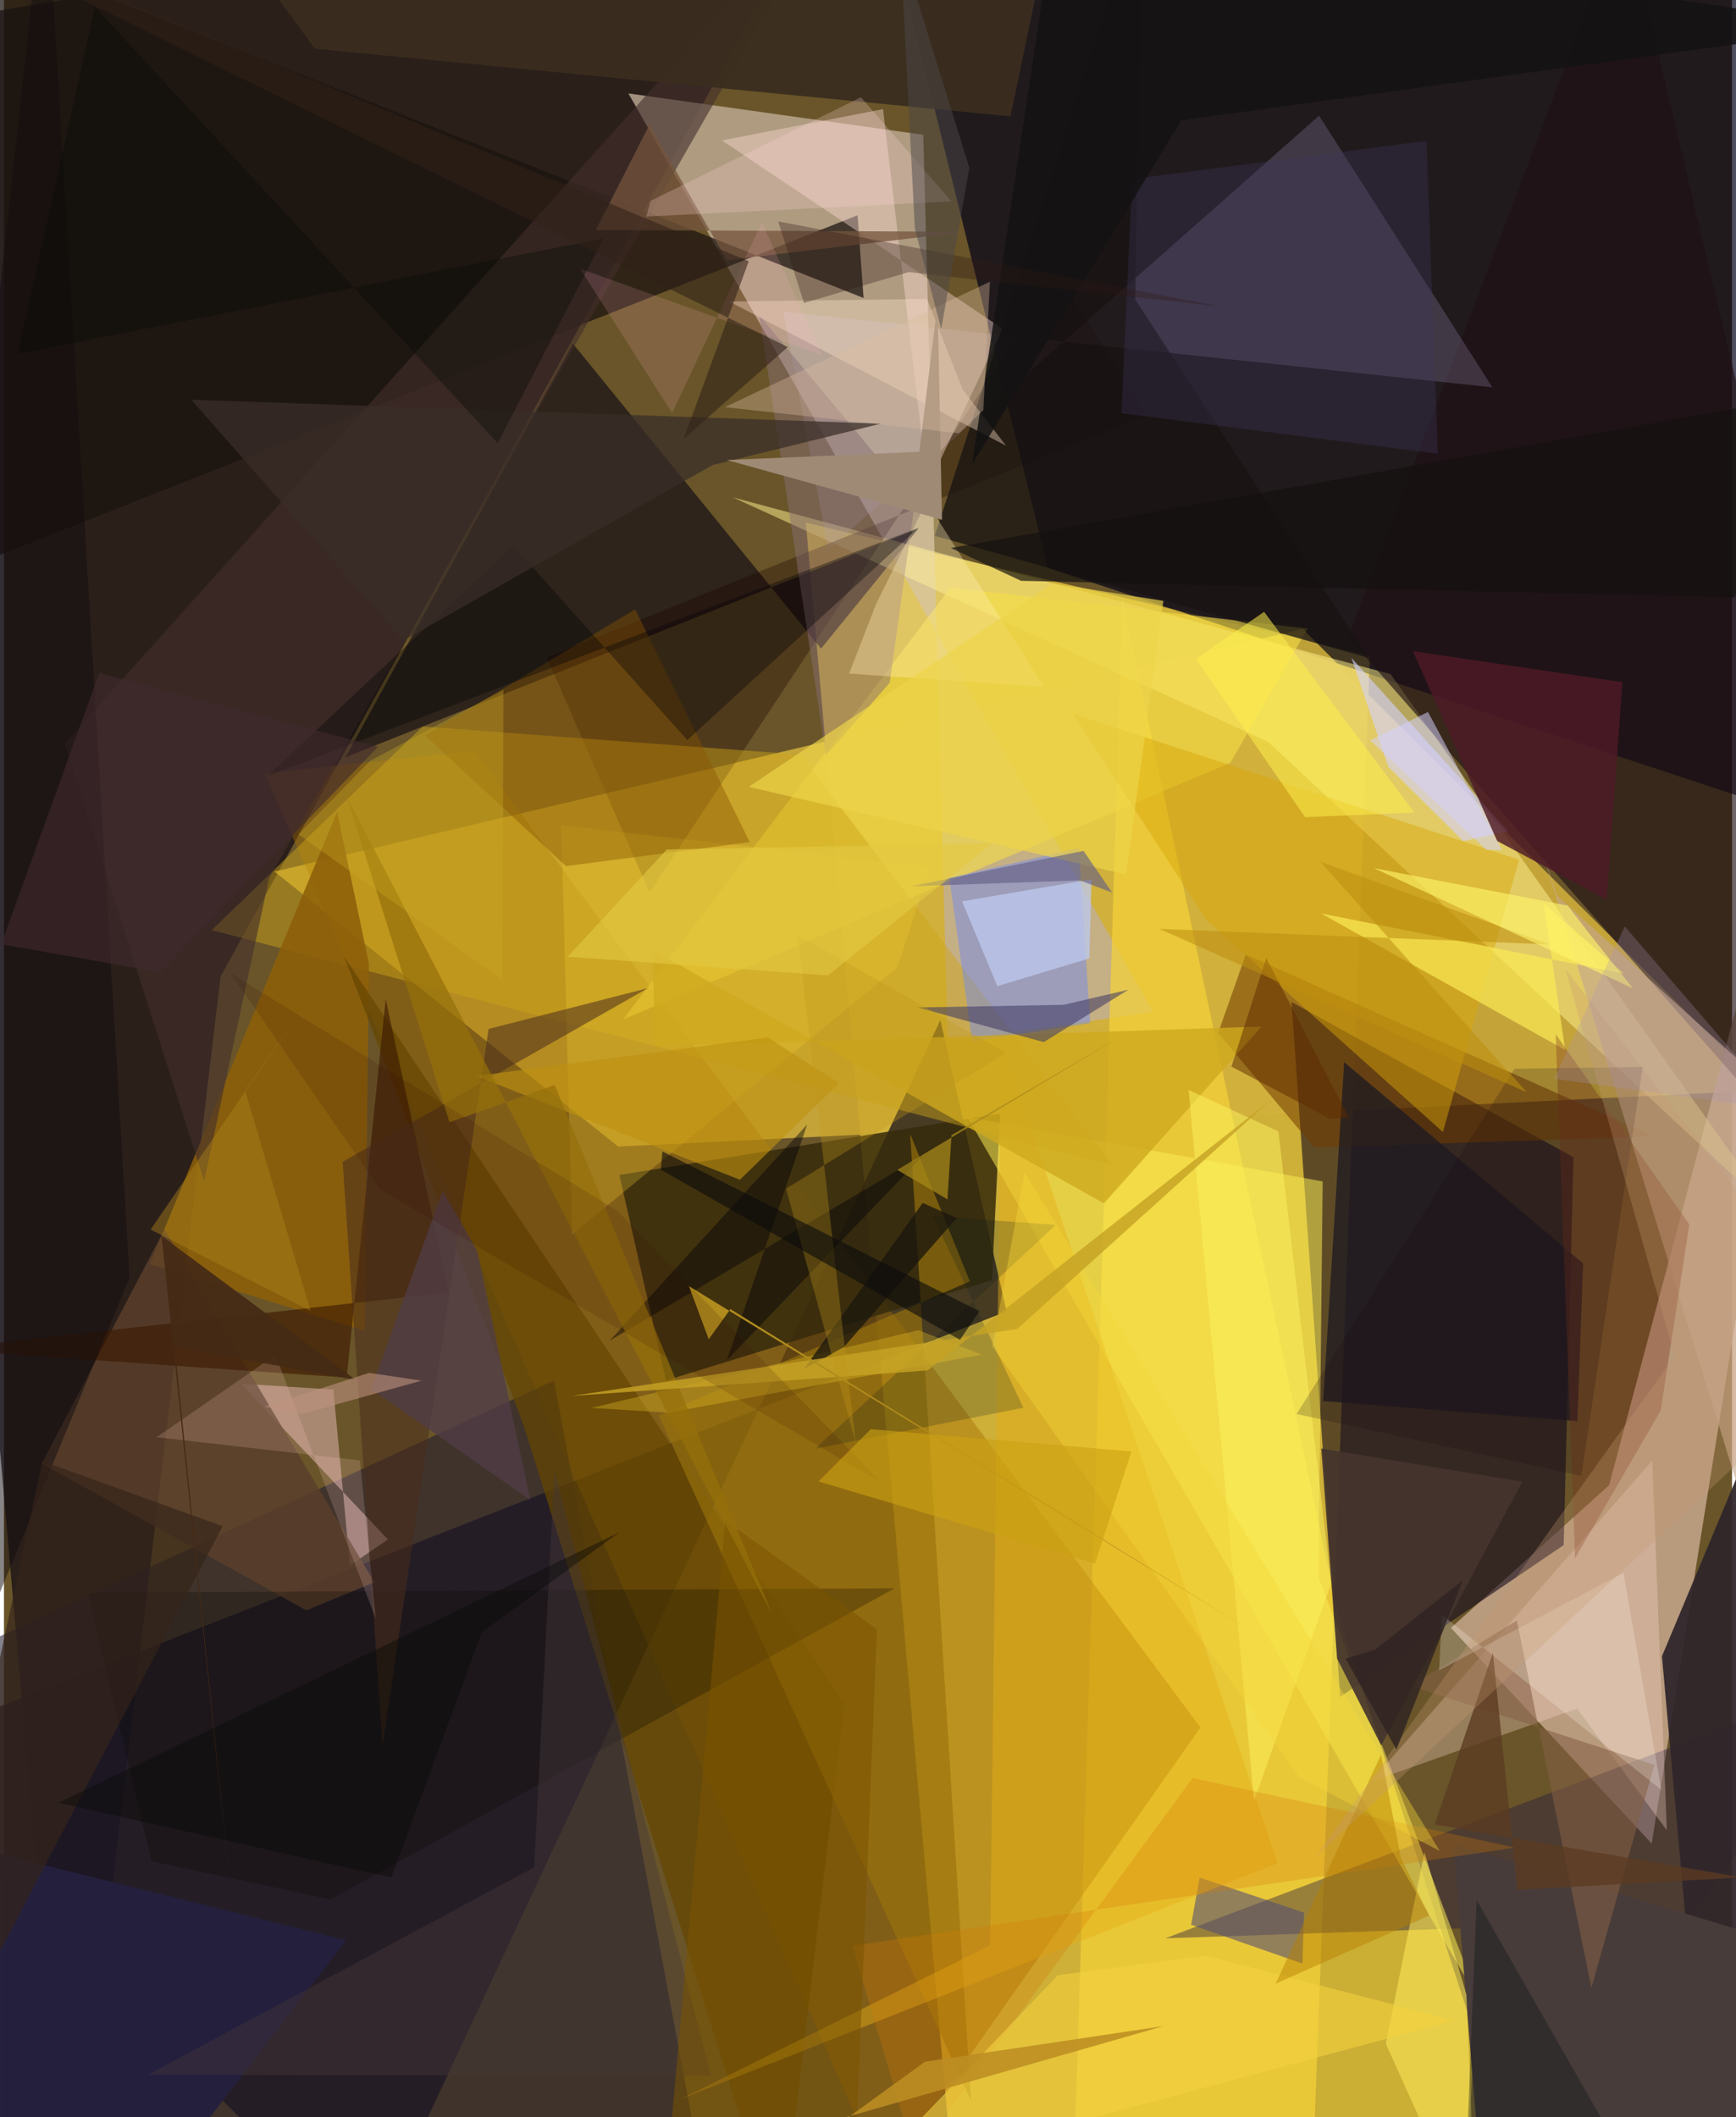 <svg xmlns="http://www.w3.org/2000/svg" width="228" height="278" viewBox="0 0 836 1024"><path fill="#695529" d="M0 0h836v1024H0z"/><path fill="#d4b438" fill-opacity=".949" d="M633.909 1030.316l26.888-713.152L387.92 252.8l74.012 833.2z"/><path fill="#000118" fill-opacity=".69" d="M898 404.412L504.979 274.665 434.803-9.71 847.141-62z"/><path fill="#110915" fill-opacity=".706" d="M104.794 472.252L31.71 1085.356-62 15.108 400.095-62z"/><path fill="#d1b03c" fill-opacity=".871" d="M130.889 421.547L628.273 304.18l223.598 223.131L297.12 554.55z"/><path fill="#c6a68d" fill-opacity=".847" d="M898 262.194L797.122 891.645 700.008 787.34l76.53-68.996z"/><path fill="#1c161c" fill-opacity=".757" d="M453.007 493.363l32.014 140.946L-62 848.85 176.14 1086z"/><path fill="#c1ae98" fill-opacity=".78" d="M444.738 65.2l11.823 438.472 99.45-14.208L302.063 45.177z"/><path fill="#f4d239" fill-opacity=".71" d="M516.48 1086h228.186l-99.443-305.988-104.126-489.597z"/><path fill="#11071c" fill-opacity=".592" d="M754.555 747.302l4.734-187.593-136.394-75.049 23.514 336.055z"/><path fill="#a06b00" fill-opacity=".424" d="M578.818 835.517l-351.23-472.373-101.534 10.893 299.256 679.771z"/><path fill="#0a0513" fill-opacity=".616" d="M275.223 166.199l-109.99 200.083 277.229-110.63-47.174 58.053z"/><path fill="#fff28f" fill-opacity=".506" d="M670.812 326.053L352.57 240.536l258.862 118.19 244.986 228.383z"/><path fill="#372b0c" fill-opacity=".851" d="M477.948 619.128l3.963-80.536-184.195 29.686 22.563 99.397z"/><path fill="#1d172d" fill-opacity=".541" d="M266.095 667.675L335.641 1040 11.79 1084.416l-68.84-267.558z"/><path fill="#1e1015" fill-opacity=".643" d="M898 437.944l-27.627 120.483L650.26 308.183 783.974-43.35z"/><path fill="#26193d" fill-opacity=".412" d="M714.577 932.329l-152.779 5.167L898 810.611 705.41 1086z"/><path fill="#dac9ff" fill-opacity=".176" d="M720.064 187.333L636.21 55.971 398.795 265.867 376.99 150.76z"/><path fill="#1a120e" fill-opacity=".725" d="M-62-45.774l477.864 189.917-2.917-40.006L-62 292.17z"/><path fill="#f7df46" fill-opacity=".588" d="M299.507 493.088L457.86 284.233l172.807 19.8-37.338 64.846z"/><path fill="#703b00" fill-opacity=".545" d="M798.213 549.644L600.78 461.66l-13.403 37.943 46.562 55.451z"/><path fill="#1c0100" fill-opacity=".322" d="M262.61 317.97l49.692 113.69 197.696-298.78 42.92 67.928z"/><path fill="#f9ea52" fill-opacity=".537" d="M637.95 571.415l-171.836-31.08 247.202 427.087-77.37-204.623z"/><path fill="#cda418" fill-opacity=".463" d="M536.512 563.759L385.429 365.002l-182.884-13.62-102.06 98.486z"/><path fill="#c6a78d" fill-opacity=".631" d="M876.164 546.198l-124.87-113.065-6.876-20.3L898 911.296z"/><path fill="#ffded6" fill-opacity=".412" d="M425.261 52.785l-77.9 15.135 135.684 91.015-36.162 76.536z"/><path fill="#6b89fa" fill-opacity=".443" d="M468.413 503.837l-11.077-79.206 62.654-14.48 5.486 84.64z"/><path fill="#8d5f0a" fill-opacity=".875" d="M161.165 392.625l15.412 73.472-2.143 177.49-103.876-32.114z"/><path fill="#2f262b" fill-opacity=".941" d="M802.092 801.088l11.765 131.09L898 1026.462l-52.957-328.087z"/><path fill="#654600" fill-opacity=".702" d="M251.305 689.086L375.503 1086l31.01-261.89-241.977-361.5z"/><path fill="#422f2c" fill-opacity=".604" d="M128.278 424.72L407.655-62 29.431 359.6l67.401 211.685z"/><path fill="#ffdcd1" fill-opacity=".31" d="M797.365 706.526l7.097 178.767-43.382-58.928-99.873 35.4z"/><path fill="#99730c" fill-opacity=".655" d="M467.277 619.763L316.814 684.66l151.026 331.383-29.46-467.646z"/><path fill="#ebbcbc" fill-opacity=".494" d="M114.686 669.263l44.658 2.828 8.04 85.05 18.353-12.56z"/><path fill="#d4d2ff" fill-opacity=".604" d="M669.684 370.834l-17.834-52.697 75.725 83.907-21.588 4.78z"/><path fill="#181312" fill-opacity=".761" d="M550.428-49.117l-100.147 308.26 209.88 59.07-112.89-173.333z"/><path fill="#d6a609" fill-opacity=".475" d="M517.105 345.2l215.871 70.566-36.854 131.766-114.428-102.599z"/><path fill="#3a2d1f" fill-opacity=".953" d="M486.941 56.271l19.574-93.737L87.565-62l62.89 85.554z"/><path fill="#5a3f2b" fill-opacity=".847" d="M18.256 707.824L77.66 594.678l101.546 170.587-32.932 13.618z"/><path fill="#483c3a" d="M873.7 1024.271l-.145-80.636-172.38-51.836 15.072 183.132z"/><path fill="#3c1801" fill-opacity=".612" d="M165.814 666.29l-197.872-13.648 247.3-27.507-30.57-141.915z"/><path fill="#24203e" fill-opacity=".992" d="M-56.955 883.092L-62 1086H51.948l113.619-147.56z"/><path fill="#575070" fill-opacity=".596" d="M628.183 949.708l-53.854-18.782 4.113-22.797 50.507 16.936z"/><path fill="#896d73" fill-opacity=".486" d="M365.429 152.471l32.244 212.912 30.832-35.126 12.17-87.377z"/><path fill="#e4ae17" fill-opacity=".455" d="M327.253 1015.323l149.876-74.473 5.264-438 133.815 398.352z"/><path fill="#090b00" fill-opacity=".267" d="M71.301 900.237L40.531 770.33l390.359-2.13-272.94 150.5z"/><path fill="#1e1a21" fill-opacity=".761" d="M648.347 513.706l-10.16 163.929 122.978 9.708 2.79-76.288z"/><path fill="#fceb56" fill-opacity=".694" d="M744.875 436.984l10.397 70.871-118.11-66.073L783.69 470.94z"/><path fill="#fce3cc" fill-opacity=".388" d="M463.825 188.51l-17.262-43.916-95.713 1.228 133.968 69.765z"/><path fill="#f0ce35" fill-opacity=".275" d="M274.895 597.025l-5.265-197.792 178.462 19.998-15.922 48.6z"/><path fill="#cfa91e" fill-opacity=".788" d="M315.187 506.185l-1.622-46.833 218.565 122.68 76.227-85.527z"/><path fill="#4a2d1c" fill-opacity=".541" d="M183.129 844.508l51.33-346.841 77.063-19.735-147.68 83.992z"/><path fill="#ffed5c" fill-opacity=".533" d="M707.51 964.729L712.446 1086l-43.959-97.58 18.74-92.582z"/><path fill="#4e1a26" fill-opacity=".82" d="M782.967 329.957l-101.36-15.002 40.753 91.804 52.988 28.304z"/><path fill="#ffecb3" fill-opacity=".361" d="M503.123 332.252l-94.252-6.46 12.952-33.43 24.514-49.752z"/><path fill="#885400" fill-opacity=".42" d="M203.71 355.75l101.65-61.032 55.432 112.606-88.892 11.572z"/><path fill="#bdc9ed" fill-opacity=".776" d="M463.507 435.934l17.073 41.001 44.545-13.392 1.01-38.247z"/><path fill="#040408" fill-opacity=".361" d="M246.398 263.892l84.19 94.06 111.943-102.717-315.196 120.202z"/><path fill="#403b63" fill-opacity=".565" d="M512.651 485.98l-70.613 1.296 60.992 16.752 40.985-25.357z"/><path fill="#05191c" fill-opacity=".204" d="M449.305 588.178l43.886 92.704-100.593 19.75 116.203-108.181z"/><path fill="#3a2e28" fill-opacity=".729" d="M90.592 193.308l102.594 116.501 149.67-84.896 81.4-20.002z"/><path fill="#856045" fill-opacity=".569" d="M680.444 815.379l117.987 38.225-30.48 107.853-36.05-177.693z"/><path fill="#fef35f" fill-opacity=".494" d="M573.104 527.18l43.443 20.032 25.525 218.594-37.313 105.143z"/><path fill="#7c361e" fill-opacity=".349" d="M750.704 500.223l9.338 253.47 41.453-71.479 13.844-89.974z"/><path fill="#44352d" fill-opacity=".914" d="M637.272 700.582l97.279 16.06-68.284 127.56-21.339-41.971z"/><path fill="#503d47" fill-opacity=".761" d="M212.254 576.05l-34.66 95.732 77.032 53.744-25.652-120.604z"/><path fill="#120d10" fill-opacity=".506" d="M-13.67 798.706l-46.757-129.294L20.24-61.075l40.51 678.948z"/><path fill="#edc92b" fill-opacity=".322" d="M473.031 655.176L321.663 683.25l-37.607-2.278 158.347-37.597z"/><path fill="#3c3659" fill-opacity=".337" d="M540.603 199.846l5.158-113.248 142.451-18.456 5.463 151.348z"/><path fill="#1b170e" fill-opacity=".769" d="M386.836 662.36l57.605-80.523 16.496 7.23-54.577 62.423z"/><path fill="#75543c" fill-opacity=".749" d="M312.31 60.198l-25.976 51.078 179.202.812-115.882 13.74z"/><path fill="#bf9211" fill-opacity=".62" d="M228.408 520.408L369.53 501.81l34.513 22.015-48.005 46.767z"/><path fill="#9f8a76" d="M349.735 222.498l104.072 28.86-2.144-104.613-8.83 71.78z"/><path fill="#000107" fill-opacity=".431" d="M293.087 648.404l95.5-104.544-38.848 114.005 95.35-99.402z"/><path fill="#45383a" fill-opacity=".412" d="M342.052 1003.864l-75.766-292.69-9.8 191.994L69.65 1003.491z"/><path fill="#d57a05" fill-opacity=".275" d="M575.048 859.963l156.098 33.652-320.707 47.503 30.135 102.134z"/><path fill="#f2cf3e" fill-opacity=".616" d="M509.797 955.36l71.574-9.502 120.423 31.355-286.392 77.018z"/><path fill="#fecac7" fill-opacity=".184" d="M73.86 695.127l98.326 11.215 7.667 76.51-48.486-127.536z"/><path fill="#061116" fill-opacity=".353" d="M712.414 918.907l81.485 142.636 104.101-7.29-190.009-22.053z"/><path fill="#fffdf0" fill-opacity=".235" d="M783.444 760.714l-89.179 47.21 1.38-26.916 106.134 84.711z"/><path fill="#eed44a" fill-opacity=".682" d="M360.29 380.577l182.536 42.4 18.054-132.36-53.479-8.452z"/><path fill="#5d2a00" fill-opacity=".506" d="M650.588 540.482l-39.941-77.19-16.82 52.584 47.85 25.298z"/><path fill="#131212" fill-opacity=".859" d="M509.07-45.475L898 13.091 569.554 58.212l-101.24 166.506z"/><path fill="#412a2d" fill-opacity=".608" d="M46.09 325.486l134.935 35.704L75.68 470.253-1.342 456.71z"/><path fill="#645f86" fill-opacity=".627" d="M520.47 425.805l-81.427 2.85 83.218-17.132 13.843 20.156z"/><path fill="#7a5401" fill-opacity=".541" d="M322.17 1035.525l90.202-1.58 9.934-245.948-73.309-52.543z"/><path fill="#feee4d" fill-opacity=".541" d="M609.612 295.92l72.675 97.09-52.821 2.22-52.834-76.534z"/><path fill="#1d0e10" fill-opacity=".204" d="M792.776 516.031l-62.004.895L625.32 683.91l137.747 29.915z"/><path fill="#f6d738" fill-opacity=".392" d="M626.77 859.7l67.864 35.589-200.847-328.263-15.642 84.052z"/><path fill="#d4d1ff" fill-opacity=".525" d="M724.773 411.156l-35.884-66.808-27.986 13.73 56.192 52.943z"/><path fill="#13110f" fill-opacity=".682" d="M898 186.828L458.032 265.03l34.036 15.89 345.058 7.985z"/><path fill="#ffd9d9" fill-opacity=".243" d="M312.85 97.151l101.735-50.11 43.783 50.363-147.664 7.336z"/><path fill="#bd8f0f" fill-opacity=".557" d="M747.896 456.773l-188.883-7.487 177.765 79.072-99.9-111.505z"/><path fill="#b78001" fill-opacity=".471" d="M615.253 959.393l50.961-110.78 9.582 49.904 13.691 27.996z"/><path fill="#dabb9d" fill-opacity=".369" d="M476.974 136.259l-128.19 60.655 113.248 12.617 11.778-11.182z"/><path fill="#a68719" fill-opacity=".741" d="M456.45 580.11l-24.273-14.26 108.73-65-82.504 48.2z"/><path fill="#301a17" fill-opacity=".329" d="M588.867 148.322l-214.308-41.25 12.46 39.483 50.646-14.95z"/><path fill="#35251a" fill-opacity=".667" d="M18.605 706.659l87.184 31.506L-62 1058.599v21.27z"/><path fill="#ffb1c3" fill-opacity=".157" d="M366.662 107.624l29.18 64.304-117.102-41.97 44.498 69.855z"/><path fill="#956f0a" fill-opacity=".718" d="M165.712 385.077l49.833 157.71 50.915-18.02 104.86 255.377z"/><path fill="#c5a225" fill-opacity=".82" d="M274.586 675.178l172.141-12.34 165.748-130.502-122.297 110.448z"/><path fill="#5c3b21" fill-opacity=".788" d="M720.296 799.448l-28.132 82.99 148.355 25.6-108.39 5.987z"/><path fill="#c1981b" fill-opacity=".318" d="M384.091 452.218l27.921 245.413-33.676-122.712 106.543-65.695z"/><path fill="#4b4749" fill-opacity=".494" d="M453.43 159.155l-12.765-48.566-7.038-137.017 33.39 107.557z"/><path fill="#0d0d0c" fill-opacity=".612" d="M462.493 648.019l-144.734-82.27.778-8.823 153.379 77.296z"/><path fill="#fef56b" fill-opacity=".62" d="M766.791 451.38l-10.246-13.351-93.86-18.17 125.358 58.172z"/><path fill="#b08c1d" d="M340.949 647.739l10.495-14.583 250.52 154.797-270.57-165.901z"/><path fill="#080904" fill-opacity=".357" d="M238.874 214.356l51.157-99.032L6.627 171.155 44.063 3.412z"/><path fill="#ccab25" fill-opacity=".341" d="M177.209 367.926l-34.784 35.627 98.753 70.433.427-140.36z"/><path fill="#340a00" fill-opacity=".141" d="M296.649 585.532L109.663 470.79l72.302 104.584 242.516 141.73z"/><path fill="#c69971" fill-opacity=".294" d="M808.307 655.863L634.417 898.26 898 652.551 755.323 468.673z"/><path fill="#e3c843" fill-opacity=".608" d="M320.673 410.85l-47.96 51.902 125.952 9.04 79.355-63.904z"/><path fill="#cba113" fill-opacity=".612" d="M545.428 702.02l-126.083-10.777-25.336 25.288 133.83 39.718z"/><path fill="#080906" fill-opacity=".412" d="M26.384 871.914l161.06 36.23 43.782-118.683 66.474-48.317z"/><path fill="#442915" fill-opacity=".925" d="M170.191 667.443l-93.941-69.65 32.993 313.17-26.62-259.547z"/><path fill="#aa92b4" fill-opacity=".267" d="M898 580.347V542.08l-148.087-20.303 34.208-73.651z"/><path fill="#312219" fill-opacity=".576" d="M379.182 167.874l-50.365 44.397 31.5-85.904L-62-49.192z"/><path fill="#ad841a" fill-opacity=".443" d="M70.95 594.7l77.342 39.275-31.648-106.478 23.54-33.823z"/><path fill="#bd937e" fill-opacity=".596" d="M126.249 680.293l50.41-16.28 25.34 3.76-58.302 16.261z"/><path fill="#2f2322" fill-opacity=".816" d="M663.38 797.836l42.364-33.512-32.101 81.894-24.564-43.984z"/><path fill="#bc8e22" fill-opacity=".882" d="M353.13 1039.559L323.104 1086l122.487-88.834 115.227-17.196z"/></svg>